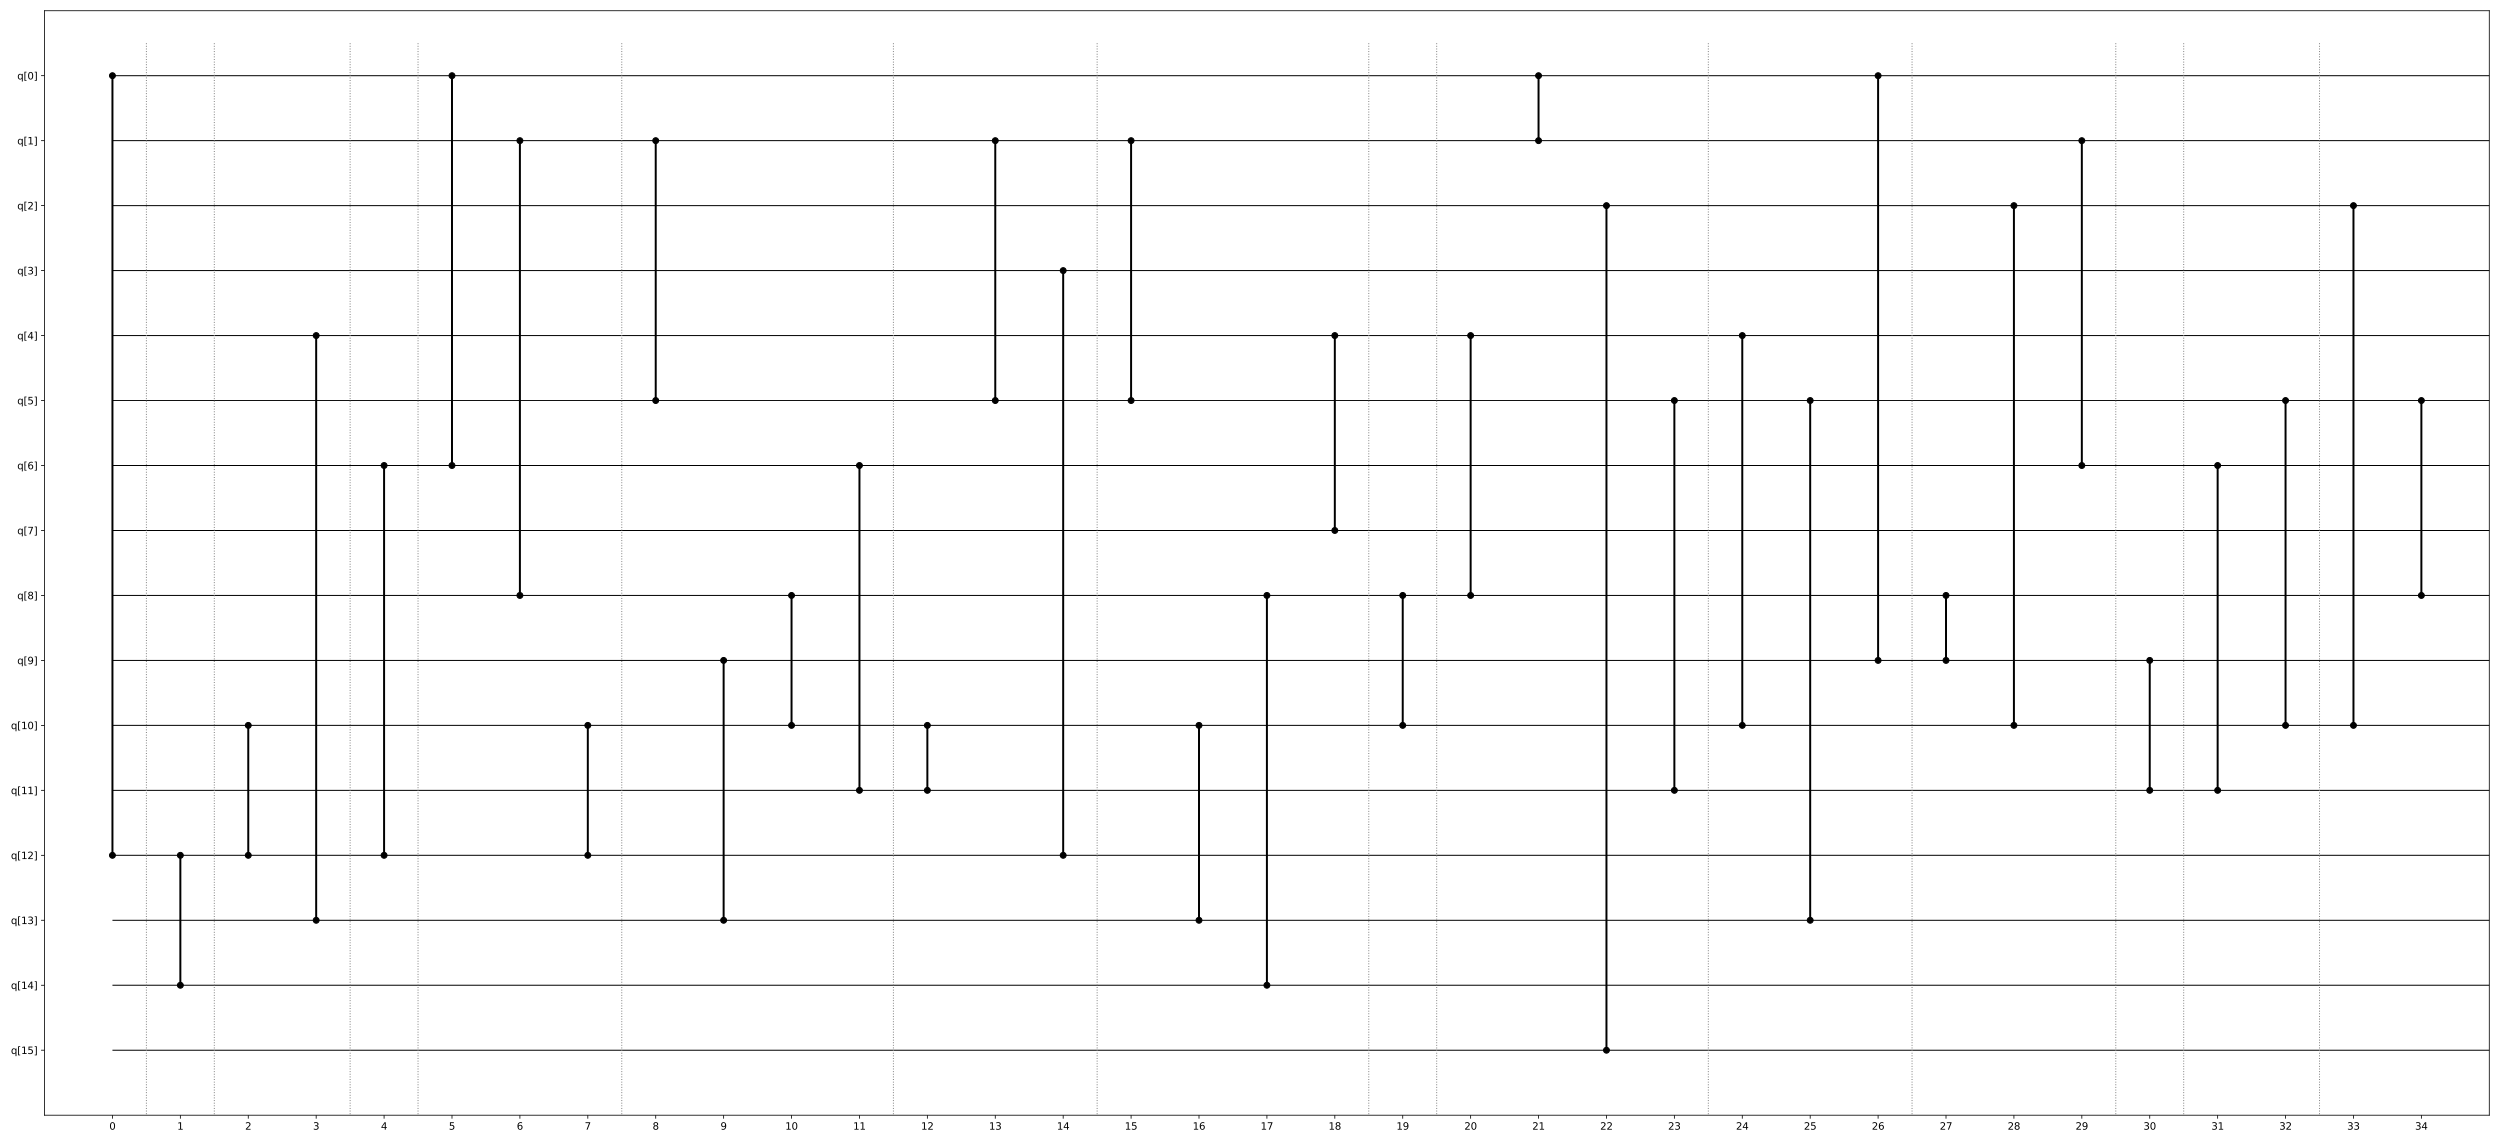 <?xml version="1.0" encoding="utf-8" standalone="no"?>
<!DOCTYPE svg PUBLIC "-//W3C//DTD SVG 1.1//EN"
  "http://www.w3.org/Graphics/SVG/1.1/DTD/svg11.dtd">
<svg xmlns:xlink="http://www.w3.org/1999/xlink" width="2520pt" height="1152pt" viewBox="0 0 2520 1152" xmlns="http://www.w3.org/2000/svg" version="1.1">
 <defs>
  <style type="text/css">*{stroke-linejoin: round; stroke-linecap: butt}</style>
 </defs>
 <g id="figure_1">
  <g id="patch_1">
   <path d="M 0 1152 
L 2520 1152 
L 2520 0 
L 0 0 
z
" style="fill: #ffffff"/>
  </g>
  <g id="axes_1">
   <g id="patch_2">
    <path d="M 44.89 1124.12 
L 2509.2 1124.12 
L 2509.2 10.8 
L 44.89 10.8 
z
" style="fill: #ffffff"/>
   </g>
   <g id="matplotlib.axis_1">
    <g id="xtick_1">
     <g id="line2d_1">
      <defs>
       <path id="me959c2a12c" d="M 0 0 
L 0 3.5 
" style="stroke: #000000; stroke-width: 0.8"/>
      </defs>
      <g>
       <use xlink:href="#me959c2a12c" x="113.343" y="1124.12" style="stroke: #000000; stroke-width: 0.8"/>
      </g>
     </g>
     <g id="text_1">
      <!-- 0 -->
      <g transform="translate(110.162 1138.718) scale(0.1 -0.1)">
       <defs>
        <path id="DejaVuSans-30" d="M 2034 4250 
Q 1547 4250 1301 3770 
Q 1056 3291 1056 2328 
Q 1056 1369 1301 889 
Q 1547 409 2034 409 
Q 2525 409 2770 889 
Q 3016 1369 3016 2328 
Q 3016 3291 2770 3770 
Q 2525 4250 2034 4250 
z
M 2034 4750 
Q 2819 4750 3233 4129 
Q 3647 3509 3647 2328 
Q 3647 1150 3233 529 
Q 2819 -91 2034 -91 
Q 1250 -91 836 529 
Q 422 1150 422 2328 
Q 422 3509 836 4129 
Q 1250 4750 2034 4750 
z
" transform="scale(0.016)"/>
       </defs>
       <use xlink:href="#DejaVuSans-30"/>
      </g>
     </g>
    </g>
    <g id="xtick_2">
     <g id="line2d_2">
      <g>
       <use xlink:href="#me959c2a12c" x="181.796" y="1124.12" style="stroke: #000000; stroke-width: 0.8"/>
      </g>
     </g>
     <g id="text_2">
      <!-- 1 -->
      <g transform="translate(178.615 1138.718) scale(0.1 -0.1)">
       <defs>
        <path id="DejaVuSans-31" d="M 794 531 
L 1825 531 
L 1825 4091 
L 703 3866 
L 703 4441 
L 1819 4666 
L 2450 4666 
L 2450 531 
L 3481 531 
L 3481 0 
L 794 0 
L 794 531 
z
" transform="scale(0.016)"/>
       </defs>
       <use xlink:href="#DejaVuSans-31"/>
      </g>
     </g>
    </g>
    <g id="xtick_3">
     <g id="line2d_3">
      <g>
       <use xlink:href="#me959c2a12c" x="250.249" y="1124.12" style="stroke: #000000; stroke-width: 0.8"/>
      </g>
     </g>
     <g id="text_3">
      <!-- 2 -->
      <g transform="translate(247.068 1138.718) scale(0.1 -0.1)">
       <defs>
        <path id="DejaVuSans-32" d="M 1228 531 
L 3431 531 
L 3431 0 
L 469 0 
L 469 531 
Q 828 903 1448 1529 
Q 2069 2156 2228 2338 
Q 2531 2678 2651 2914 
Q 2772 3150 2772 3378 
Q 2772 3750 2511 3984 
Q 2250 4219 1831 4219 
Q 1534 4219 1204 4116 
Q 875 4013 500 3803 
L 500 4441 
Q 881 4594 1212 4672 
Q 1544 4750 1819 4750 
Q 2544 4750 2975 4387 
Q 3406 4025 3406 3419 
Q 3406 3131 3298 2873 
Q 3191 2616 2906 2266 
Q 2828 2175 2409 1742 
Q 1991 1309 1228 531 
z
" transform="scale(0.016)"/>
       </defs>
       <use xlink:href="#DejaVuSans-32"/>
      </g>
     </g>
    </g>
    <g id="xtick_4">
     <g id="line2d_4">
      <g>
       <use xlink:href="#me959c2a12c" x="318.702" y="1124.12" style="stroke: #000000; stroke-width: 0.8"/>
      </g>
     </g>
     <g id="text_4">
      <!-- 3 -->
      <g transform="translate(315.521 1138.718) scale(0.1 -0.1)">
       <defs>
        <path id="DejaVuSans-33" d="M 2597 2516 
Q 3050 2419 3304 2112 
Q 3559 1806 3559 1356 
Q 3559 666 3084 287 
Q 2609 -91 1734 -91 
Q 1441 -91 1130 -33 
Q 819 25 488 141 
L 488 750 
Q 750 597 1062 519 
Q 1375 441 1716 441 
Q 2309 441 2620 675 
Q 2931 909 2931 1356 
Q 2931 1769 2642 2001 
Q 2353 2234 1838 2234 
L 1294 2234 
L 1294 2753 
L 1863 2753 
Q 2328 2753 2575 2939 
Q 2822 3125 2822 3475 
Q 2822 3834 2567 4026 
Q 2313 4219 1838 4219 
Q 1578 4219 1281 4162 
Q 984 4106 628 3988 
L 628 4550 
Q 988 4650 1302 4700 
Q 1616 4750 1894 4750 
Q 2613 4750 3031 4423 
Q 3450 4097 3450 3541 
Q 3450 3153 3228 2886 
Q 3006 2619 2597 2516 
z
" transform="scale(0.016)"/>
       </defs>
       <use xlink:href="#DejaVuSans-33"/>
      </g>
     </g>
    </g>
    <g id="xtick_5">
     <g id="line2d_5">
      <g>
       <use xlink:href="#me959c2a12c" x="387.155" y="1124.12" style="stroke: #000000; stroke-width: 0.8"/>
      </g>
     </g>
     <g id="text_5">
      <!-- 4 -->
      <g transform="translate(383.974 1138.718) scale(0.1 -0.1)">
       <defs>
        <path id="DejaVuSans-34" d="M 2419 4116 
L 825 1625 
L 2419 1625 
L 2419 4116 
z
M 2253 4666 
L 3047 4666 
L 3047 1625 
L 3713 1625 
L 3713 1100 
L 3047 1100 
L 3047 0 
L 2419 0 
L 2419 1100 
L 313 1100 
L 313 1709 
L 2253 4666 
z
" transform="scale(0.016)"/>
       </defs>
       <use xlink:href="#DejaVuSans-34"/>
      </g>
     </g>
    </g>
    <g id="xtick_6">
     <g id="line2d_6">
      <g>
       <use xlink:href="#me959c2a12c" x="455.608" y="1124.12" style="stroke: #000000; stroke-width: 0.8"/>
      </g>
     </g>
     <g id="text_6">
      <!-- 5 -->
      <g transform="translate(452.427 1138.718) scale(0.1 -0.1)">
       <defs>
        <path id="DejaVuSans-35" d="M 691 4666 
L 3169 4666 
L 3169 4134 
L 1269 4134 
L 1269 2991 
Q 1406 3038 1543 3061 
Q 1681 3084 1819 3084 
Q 2600 3084 3056 2656 
Q 3513 2228 3513 1497 
Q 3513 744 3044 326 
Q 2575 -91 1722 -91 
Q 1428 -91 1123 -41 
Q 819 9 494 109 
L 494 744 
Q 775 591 1075 516 
Q 1375 441 1709 441 
Q 2250 441 2565 725 
Q 2881 1009 2881 1497 
Q 2881 1984 2565 2268 
Q 2250 2553 1709 2553 
Q 1456 2553 1204 2497 
Q 953 2441 691 2322 
L 691 4666 
z
" transform="scale(0.016)"/>
       </defs>
       <use xlink:href="#DejaVuSans-35"/>
      </g>
     </g>
    </g>
    <g id="xtick_7">
     <g id="line2d_7">
      <g>
       <use xlink:href="#me959c2a12c" x="524.061" y="1124.12" style="stroke: #000000; stroke-width: 0.8"/>
      </g>
     </g>
     <g id="text_7">
      <!-- 6 -->
      <g transform="translate(520.88 1138.718) scale(0.1 -0.1)">
       <defs>
        <path id="DejaVuSans-36" d="M 2113 2584 
Q 1688 2584 1439 2293 
Q 1191 2003 1191 1497 
Q 1191 994 1439 701 
Q 1688 409 2113 409 
Q 2538 409 2786 701 
Q 3034 994 3034 1497 
Q 3034 2003 2786 2293 
Q 2538 2584 2113 2584 
z
M 3366 4563 
L 3366 3988 
Q 3128 4100 2886 4159 
Q 2644 4219 2406 4219 
Q 1781 4219 1451 3797 
Q 1122 3375 1075 2522 
Q 1259 2794 1537 2939 
Q 1816 3084 2150 3084 
Q 2853 3084 3261 2657 
Q 3669 2231 3669 1497 
Q 3669 778 3244 343 
Q 2819 -91 2113 -91 
Q 1303 -91 875 529 
Q 447 1150 447 2328 
Q 447 3434 972 4092 
Q 1497 4750 2381 4750 
Q 2619 4750 2861 4703 
Q 3103 4656 3366 4563 
z
" transform="scale(0.016)"/>
       </defs>
       <use xlink:href="#DejaVuSans-36"/>
      </g>
     </g>
    </g>
    <g id="xtick_8">
     <g id="line2d_8">
      <g>
       <use xlink:href="#me959c2a12c" x="592.514" y="1124.12" style="stroke: #000000; stroke-width: 0.8"/>
      </g>
     </g>
     <g id="text_8">
      <!-- 7 -->
      <g transform="translate(589.333 1138.718) scale(0.1 -0.1)">
       <defs>
        <path id="DejaVuSans-37" d="M 525 4666 
L 3525 4666 
L 3525 4397 
L 1831 0 
L 1172 0 
L 2766 4134 
L 525 4134 
L 525 4666 
z
" transform="scale(0.016)"/>
       </defs>
       <use xlink:href="#DejaVuSans-37"/>
      </g>
     </g>
    </g>
    <g id="xtick_9">
     <g id="line2d_9">
      <g>
       <use xlink:href="#me959c2a12c" x="660.967" y="1124.12" style="stroke: #000000; stroke-width: 0.8"/>
      </g>
     </g>
     <g id="text_9">
      <!-- 8 -->
      <g transform="translate(657.786 1138.718) scale(0.1 -0.1)">
       <defs>
        <path id="DejaVuSans-38" d="M 2034 2216 
Q 1584 2216 1326 1975 
Q 1069 1734 1069 1313 
Q 1069 891 1326 650 
Q 1584 409 2034 409 
Q 2484 409 2743 651 
Q 3003 894 3003 1313 
Q 3003 1734 2745 1975 
Q 2488 2216 2034 2216 
z
M 1403 2484 
Q 997 2584 770 2862 
Q 544 3141 544 3541 
Q 544 4100 942 4425 
Q 1341 4750 2034 4750 
Q 2731 4750 3128 4425 
Q 3525 4100 3525 3541 
Q 3525 3141 3298 2862 
Q 3072 2584 2669 2484 
Q 3125 2378 3379 2068 
Q 3634 1759 3634 1313 
Q 3634 634 3220 271 
Q 2806 -91 2034 -91 
Q 1263 -91 848 271 
Q 434 634 434 1313 
Q 434 1759 690 2068 
Q 947 2378 1403 2484 
z
M 1172 3481 
Q 1172 3119 1398 2916 
Q 1625 2713 2034 2713 
Q 2441 2713 2670 2916 
Q 2900 3119 2900 3481 
Q 2900 3844 2670 4047 
Q 2441 4250 2034 4250 
Q 1625 4250 1398 4047 
Q 1172 3844 1172 3481 
z
" transform="scale(0.016)"/>
       </defs>
       <use xlink:href="#DejaVuSans-38"/>
      </g>
     </g>
    </g>
    <g id="xtick_10">
     <g id="line2d_10">
      <g>
       <use xlink:href="#me959c2a12c" x="729.421" y="1124.12" style="stroke: #000000; stroke-width: 0.8"/>
      </g>
     </g>
     <g id="text_10">
      <!-- 9 -->
      <g transform="translate(726.239 1138.718) scale(0.1 -0.1)">
       <defs>
        <path id="DejaVuSans-39" d="M 703 97 
L 703 672 
Q 941 559 1184 500 
Q 1428 441 1663 441 
Q 2288 441 2617 861 
Q 2947 1281 2994 2138 
Q 2813 1869 2534 1725 
Q 2256 1581 1919 1581 
Q 1219 1581 811 2004 
Q 403 2428 403 3163 
Q 403 3881 828 4315 
Q 1253 4750 1959 4750 
Q 2769 4750 3195 4129 
Q 3622 3509 3622 2328 
Q 3622 1225 3098 567 
Q 2575 -91 1691 -91 
Q 1453 -91 1209 -44 
Q 966 3 703 97 
z
M 1959 2075 
Q 2384 2075 2632 2365 
Q 2881 2656 2881 3163 
Q 2881 3666 2632 3958 
Q 2384 4250 1959 4250 
Q 1534 4250 1286 3958 
Q 1038 3666 1038 3163 
Q 1038 2656 1286 2365 
Q 1534 2075 1959 2075 
z
" transform="scale(0.016)"/>
       </defs>
       <use xlink:href="#DejaVuSans-39"/>
      </g>
     </g>
    </g>
    <g id="xtick_11">
     <g id="line2d_11">
      <g>
       <use xlink:href="#me959c2a12c" x="797.874" y="1124.12" style="stroke: #000000; stroke-width: 0.8"/>
      </g>
     </g>
     <g id="text_11">
      <!-- 10 -->
      <g transform="translate(791.511 1138.718) scale(0.1 -0.1)">
       <use xlink:href="#DejaVuSans-31"/>
       <use xlink:href="#DejaVuSans-30" transform="translate(63.623 0)"/>
      </g>
     </g>
    </g>
    <g id="xtick_12">
     <g id="line2d_12">
      <g>
       <use xlink:href="#me959c2a12c" x="866.327" y="1124.12" style="stroke: #000000; stroke-width: 0.8"/>
      </g>
     </g>
     <g id="text_12">
      <!-- 11 -->
      <g transform="translate(859.964 1138.718) scale(0.1 -0.1)">
       <use xlink:href="#DejaVuSans-31"/>
       <use xlink:href="#DejaVuSans-31" transform="translate(63.623 0)"/>
      </g>
     </g>
    </g>
    <g id="xtick_13">
     <g id="line2d_13">
      <g>
       <use xlink:href="#me959c2a12c" x="934.78" y="1124.12" style="stroke: #000000; stroke-width: 0.8"/>
      </g>
     </g>
     <g id="text_13">
      <!-- 12 -->
      <g transform="translate(928.417 1138.718) scale(0.1 -0.1)">
       <use xlink:href="#DejaVuSans-31"/>
       <use xlink:href="#DejaVuSans-32" transform="translate(63.623 0)"/>
      </g>
     </g>
    </g>
    <g id="xtick_14">
     <g id="line2d_14">
      <g>
       <use xlink:href="#me959c2a12c" x="1003.233" y="1124.12" style="stroke: #000000; stroke-width: 0.8"/>
      </g>
     </g>
     <g id="text_14">
      <!-- 13 -->
      <g transform="translate(996.87 1138.718) scale(0.1 -0.1)">
       <use xlink:href="#DejaVuSans-31"/>
       <use xlink:href="#DejaVuSans-33" transform="translate(63.623 0)"/>
      </g>
     </g>
    </g>
    <g id="xtick_15">
     <g id="line2d_15">
      <g>
       <use xlink:href="#me959c2a12c" x="1071.686" y="1124.12" style="stroke: #000000; stroke-width: 0.8"/>
      </g>
     </g>
     <g id="text_15">
      <!-- 14 -->
      <g transform="translate(1065.323 1138.718) scale(0.1 -0.1)">
       <use xlink:href="#DejaVuSans-31"/>
       <use xlink:href="#DejaVuSans-34" transform="translate(63.623 0)"/>
      </g>
     </g>
    </g>
    <g id="xtick_16">
     <g id="line2d_16">
      <g>
       <use xlink:href="#me959c2a12c" x="1140.139" y="1124.12" style="stroke: #000000; stroke-width: 0.8"/>
      </g>
     </g>
     <g id="text_16">
      <!-- 15 -->
      <g transform="translate(1133.776 1138.718) scale(0.1 -0.1)">
       <use xlink:href="#DejaVuSans-31"/>
       <use xlink:href="#DejaVuSans-35" transform="translate(63.623 0)"/>
      </g>
     </g>
    </g>
    <g id="xtick_17">
     <g id="line2d_17">
      <g>
       <use xlink:href="#me959c2a12c" x="1208.592" y="1124.12" style="stroke: #000000; stroke-width: 0.8"/>
      </g>
     </g>
     <g id="text_17">
      <!-- 16 -->
      <g transform="translate(1202.229 1138.718) scale(0.1 -0.1)">
       <use xlink:href="#DejaVuSans-31"/>
       <use xlink:href="#DejaVuSans-36" transform="translate(63.623 0)"/>
      </g>
     </g>
    </g>
    <g id="xtick_18">
     <g id="line2d_18">
      <g>
       <use xlink:href="#me959c2a12c" x="1277.045" y="1124.12" style="stroke: #000000; stroke-width: 0.8"/>
      </g>
     </g>
     <g id="text_18">
      <!-- 17 -->
      <g transform="translate(1270.682 1138.718) scale(0.1 -0.1)">
       <use xlink:href="#DejaVuSans-31"/>
       <use xlink:href="#DejaVuSans-37" transform="translate(63.623 0)"/>
      </g>
     </g>
    </g>
    <g id="xtick_19">
     <g id="line2d_19">
      <g>
       <use xlink:href="#me959c2a12c" x="1345.498" y="1124.12" style="stroke: #000000; stroke-width: 0.8"/>
      </g>
     </g>
     <g id="text_19">
      <!-- 18 -->
      <g transform="translate(1339.136 1138.718) scale(0.1 -0.1)">
       <use xlink:href="#DejaVuSans-31"/>
       <use xlink:href="#DejaVuSans-38" transform="translate(63.623 0)"/>
      </g>
     </g>
    </g>
    <g id="xtick_20">
     <g id="line2d_20">
      <g>
       <use xlink:href="#me959c2a12c" x="1413.951" y="1124.12" style="stroke: #000000; stroke-width: 0.8"/>
      </g>
     </g>
     <g id="text_20">
      <!-- 19 -->
      <g transform="translate(1407.589 1138.718) scale(0.1 -0.1)">
       <use xlink:href="#DejaVuSans-31"/>
       <use xlink:href="#DejaVuSans-39" transform="translate(63.623 0)"/>
      </g>
     </g>
    </g>
    <g id="xtick_21">
     <g id="line2d_21">
      <g>
       <use xlink:href="#me959c2a12c" x="1482.404" y="1124.12" style="stroke: #000000; stroke-width: 0.8"/>
      </g>
     </g>
     <g id="text_21">
      <!-- 20 -->
      <g transform="translate(1476.042 1138.718) scale(0.1 -0.1)">
       <use xlink:href="#DejaVuSans-32"/>
       <use xlink:href="#DejaVuSans-30" transform="translate(63.623 0)"/>
      </g>
     </g>
    </g>
    <g id="xtick_22">
     <g id="line2d_22">
      <g>
       <use xlink:href="#me959c2a12c" x="1550.857" y="1124.12" style="stroke: #000000; stroke-width: 0.8"/>
      </g>
     </g>
     <g id="text_22">
      <!-- 21 -->
      <g transform="translate(1544.495 1138.718) scale(0.1 -0.1)">
       <use xlink:href="#DejaVuSans-32"/>
       <use xlink:href="#DejaVuSans-31" transform="translate(63.623 0)"/>
      </g>
     </g>
    </g>
    <g id="xtick_23">
     <g id="line2d_23">
      <g>
       <use xlink:href="#me959c2a12c" x="1619.31" y="1124.12" style="stroke: #000000; stroke-width: 0.8"/>
      </g>
     </g>
     <g id="text_23">
      <!-- 22 -->
      <g transform="translate(1612.948 1138.718) scale(0.1 -0.1)">
       <use xlink:href="#DejaVuSans-32"/>
       <use xlink:href="#DejaVuSans-32" transform="translate(63.623 0)"/>
      </g>
     </g>
    </g>
    <g id="xtick_24">
     <g id="line2d_24">
      <g>
       <use xlink:href="#me959c2a12c" x="1687.763" y="1124.12" style="stroke: #000000; stroke-width: 0.8"/>
      </g>
     </g>
     <g id="text_24">
      <!-- 23 -->
      <g transform="translate(1681.401 1138.718) scale(0.1 -0.1)">
       <use xlink:href="#DejaVuSans-32"/>
       <use xlink:href="#DejaVuSans-33" transform="translate(63.623 0)"/>
      </g>
     </g>
    </g>
    <g id="xtick_25">
     <g id="line2d_25">
      <g>
       <use xlink:href="#me959c2a12c" x="1756.216" y="1124.12" style="stroke: #000000; stroke-width: 0.8"/>
      </g>
     </g>
     <g id="text_25">
      <!-- 24 -->
      <g transform="translate(1749.854 1138.718) scale(0.1 -0.1)">
       <use xlink:href="#DejaVuSans-32"/>
       <use xlink:href="#DejaVuSans-34" transform="translate(63.623 0)"/>
      </g>
     </g>
    </g>
    <g id="xtick_26">
     <g id="line2d_26">
      <g>
       <use xlink:href="#me959c2a12c" x="1824.669" y="1124.12" style="stroke: #000000; stroke-width: 0.8"/>
      </g>
     </g>
     <g id="text_26">
      <!-- 25 -->
      <g transform="translate(1818.307 1138.718) scale(0.1 -0.1)">
       <use xlink:href="#DejaVuSans-32"/>
       <use xlink:href="#DejaVuSans-35" transform="translate(63.623 0)"/>
      </g>
     </g>
    </g>
    <g id="xtick_27">
     <g id="line2d_27">
      <g>
       <use xlink:href="#me959c2a12c" x="1893.122" y="1124.12" style="stroke: #000000; stroke-width: 0.8"/>
      </g>
     </g>
     <g id="text_27">
      <!-- 26 -->
      <g transform="translate(1886.76 1138.718) scale(0.1 -0.1)">
       <use xlink:href="#DejaVuSans-32"/>
       <use xlink:href="#DejaVuSans-36" transform="translate(63.623 0)"/>
      </g>
     </g>
    </g>
    <g id="xtick_28">
     <g id="line2d_28">
      <g>
       <use xlink:href="#me959c2a12c" x="1961.576" y="1124.12" style="stroke: #000000; stroke-width: 0.8"/>
      </g>
     </g>
     <g id="text_28">
      <!-- 27 -->
      <g transform="translate(1955.213 1138.718) scale(0.1 -0.1)">
       <use xlink:href="#DejaVuSans-32"/>
       <use xlink:href="#DejaVuSans-37" transform="translate(63.623 0)"/>
      </g>
     </g>
    </g>
    <g id="xtick_29">
     <g id="line2d_29">
      <g>
       <use xlink:href="#me959c2a12c" x="2030.029" y="1124.12" style="stroke: #000000; stroke-width: 0.8"/>
      </g>
     </g>
     <g id="text_29">
      <!-- 28 -->
      <g transform="translate(2023.666 1138.718) scale(0.1 -0.1)">
       <use xlink:href="#DejaVuSans-32"/>
       <use xlink:href="#DejaVuSans-38" transform="translate(63.623 0)"/>
      </g>
     </g>
    </g>
    <g id="xtick_30">
     <g id="line2d_30">
      <g>
       <use xlink:href="#me959c2a12c" x="2098.482" y="1124.12" style="stroke: #000000; stroke-width: 0.8"/>
      </g>
     </g>
     <g id="text_30">
      <!-- 29 -->
      <g transform="translate(2092.119 1138.718) scale(0.1 -0.1)">
       <use xlink:href="#DejaVuSans-32"/>
       <use xlink:href="#DejaVuSans-39" transform="translate(63.623 0)"/>
      </g>
     </g>
    </g>
    <g id="xtick_31">
     <g id="line2d_31">
      <g>
       <use xlink:href="#me959c2a12c" x="2166.935" y="1124.12" style="stroke: #000000; stroke-width: 0.8"/>
      </g>
     </g>
     <g id="text_31">
      <!-- 30 -->
      <g transform="translate(2160.572 1138.718) scale(0.1 -0.1)">
       <use xlink:href="#DejaVuSans-33"/>
       <use xlink:href="#DejaVuSans-30" transform="translate(63.623 0)"/>
      </g>
     </g>
    </g>
    <g id="xtick_32">
     <g id="line2d_32">
      <g>
       <use xlink:href="#me959c2a12c" x="2235.388" y="1124.12" style="stroke: #000000; stroke-width: 0.8"/>
      </g>
     </g>
     <g id="text_32">
      <!-- 31 -->
      <g transform="translate(2229.025 1138.718) scale(0.1 -0.1)">
       <use xlink:href="#DejaVuSans-33"/>
       <use xlink:href="#DejaVuSans-31" transform="translate(63.623 0)"/>
      </g>
     </g>
    </g>
    <g id="xtick_33">
     <g id="line2d_33">
      <g>
       <use xlink:href="#me959c2a12c" x="2303.841" y="1124.12" style="stroke: #000000; stroke-width: 0.8"/>
      </g>
     </g>
     <g id="text_33">
      <!-- 32 -->
      <g transform="translate(2297.478 1138.718) scale(0.1 -0.1)">
       <use xlink:href="#DejaVuSans-33"/>
       <use xlink:href="#DejaVuSans-32" transform="translate(63.623 0)"/>
      </g>
     </g>
    </g>
    <g id="xtick_34">
     <g id="line2d_34">
      <g>
       <use xlink:href="#me959c2a12c" x="2372.294" y="1124.12" style="stroke: #000000; stroke-width: 0.8"/>
      </g>
     </g>
     <g id="text_34">
      <!-- 33 -->
      <g transform="translate(2365.931 1138.718) scale(0.1 -0.1)">
       <use xlink:href="#DejaVuSans-33"/>
       <use xlink:href="#DejaVuSans-33" transform="translate(63.623 0)"/>
      </g>
     </g>
    </g>
    <g id="xtick_35">
     <g id="line2d_35">
      <g>
       <use xlink:href="#me959c2a12c" x="2440.747" y="1124.12" style="stroke: #000000; stroke-width: 0.8"/>
      </g>
     </g>
     <g id="text_35">
      <!-- 34 -->
      <g transform="translate(2434.384 1138.718) scale(0.1 -0.1)">
       <use xlink:href="#DejaVuSans-33"/>
       <use xlink:href="#DejaVuSans-34" transform="translate(63.623 0)"/>
      </g>
     </g>
    </g>
   </g>
   <g id="matplotlib.axis_2">
    <g id="ytick_1">
     <g id="line2d_36">
      <defs>
       <path id="mb72f73d8ae" d="M 0 0 
L -3.5 0 
" style="stroke: #000000; stroke-width: 0.8"/>
      </defs>
      <g>
       <use xlink:href="#mb72f73d8ae" x="44.89" y="76.289" style="stroke: #000000; stroke-width: 0.8"/>
      </g>
     </g>
     <g id="text_36">
      <!-- q[0] -->
      <g transform="translate(17.376 80.089) scale(0.1 -0.1)">
       <defs>
        <path id="DejaVuSans-71" d="M 947 1747 
Q 947 1113 1208 752 
Q 1469 391 1925 391 
Q 2381 391 2643 752 
Q 2906 1113 2906 1747 
Q 2906 2381 2643 2742 
Q 2381 3103 1925 3103 
Q 1469 3103 1208 2742 
Q 947 2381 947 1747 
z
M 2906 525 
Q 2725 213 2448 61 
Q 2172 -91 1784 -91 
Q 1150 -91 751 415 
Q 353 922 353 1747 
Q 353 2572 751 3078 
Q 1150 3584 1784 3584 
Q 2172 3584 2448 3432 
Q 2725 3281 2906 2969 
L 2906 3500 
L 3481 3500 
L 3481 -1331 
L 2906 -1331 
L 2906 525 
z
" transform="scale(0.016)"/>
        <path id="DejaVuSans-5b" d="M 550 4863 
L 1875 4863 
L 1875 4416 
L 1125 4416 
L 1125 -397 
L 1875 -397 
L 1875 -844 
L 550 -844 
L 550 4863 
z
" transform="scale(0.016)"/>
        <path id="DejaVuSans-5d" d="M 1947 4863 
L 1947 -844 
L 622 -844 
L 622 -397 
L 1369 -397 
L 1369 4416 
L 622 4416 
L 622 4863 
L 1947 4863 
z
" transform="scale(0.016)"/>
       </defs>
       <use xlink:href="#DejaVuSans-71"/>
       <use xlink:href="#DejaVuSans-5b" transform="translate(63.477 0)"/>
       <use xlink:href="#DejaVuSans-30" transform="translate(102.49 0)"/>
       <use xlink:href="#DejaVuSans-5d" transform="translate(166.113 0)"/>
      </g>
     </g>
    </g>
    <g id="ytick_2">
     <g id="line2d_37">
      <g>
       <use xlink:href="#mb72f73d8ae" x="44.89" y="141.779" style="stroke: #000000; stroke-width: 0.8"/>
      </g>
     </g>
     <g id="text_37">
      <!-- q[1] -->
      <g transform="translate(17.376 145.578) scale(0.1 -0.1)">
       <use xlink:href="#DejaVuSans-71"/>
       <use xlink:href="#DejaVuSans-5b" transform="translate(63.477 0)"/>
       <use xlink:href="#DejaVuSans-31" transform="translate(102.49 0)"/>
       <use xlink:href="#DejaVuSans-5d" transform="translate(166.113 0)"/>
      </g>
     </g>
    </g>
    <g id="ytick_3">
     <g id="line2d_38">
      <g>
       <use xlink:href="#mb72f73d8ae" x="44.89" y="207.268" style="stroke: #000000; stroke-width: 0.8"/>
      </g>
     </g>
     <g id="text_38">
      <!-- q[2] -->
      <g transform="translate(17.376 211.067) scale(0.1 -0.1)">
       <use xlink:href="#DejaVuSans-71"/>
       <use xlink:href="#DejaVuSans-5b" transform="translate(63.477 0)"/>
       <use xlink:href="#DejaVuSans-32" transform="translate(102.49 0)"/>
       <use xlink:href="#DejaVuSans-5d" transform="translate(166.113 0)"/>
      </g>
     </g>
    </g>
    <g id="ytick_4">
     <g id="line2d_39">
      <g>
       <use xlink:href="#mb72f73d8ae" x="44.89" y="272.758" style="stroke: #000000; stroke-width: 0.8"/>
      </g>
     </g>
     <g id="text_39">
      <!-- q[3] -->
      <g transform="translate(17.376 276.557) scale(0.1 -0.1)">
       <use xlink:href="#DejaVuSans-71"/>
       <use xlink:href="#DejaVuSans-5b" transform="translate(63.477 0)"/>
       <use xlink:href="#DejaVuSans-33" transform="translate(102.49 0)"/>
       <use xlink:href="#DejaVuSans-5d" transform="translate(166.113 0)"/>
      </g>
     </g>
    </g>
    <g id="ytick_5">
     <g id="line2d_40">
      <g>
       <use xlink:href="#mb72f73d8ae" x="44.89" y="338.247" style="stroke: #000000; stroke-width: 0.8"/>
      </g>
     </g>
     <g id="text_40">
      <!-- q[4] -->
      <g transform="translate(17.376 342.046) scale(0.1 -0.1)">
       <use xlink:href="#DejaVuSans-71"/>
       <use xlink:href="#DejaVuSans-5b" transform="translate(63.477 0)"/>
       <use xlink:href="#DejaVuSans-34" transform="translate(102.49 0)"/>
       <use xlink:href="#DejaVuSans-5d" transform="translate(166.113 0)"/>
      </g>
     </g>
    </g>
    <g id="ytick_6">
     <g id="line2d_41">
      <g>
       <use xlink:href="#mb72f73d8ae" x="44.89" y="403.736" style="stroke: #000000; stroke-width: 0.8"/>
      </g>
     </g>
     <g id="text_41">
      <!-- q[5] -->
      <g transform="translate(17.376 407.536) scale(0.1 -0.1)">
       <use xlink:href="#DejaVuSans-71"/>
       <use xlink:href="#DejaVuSans-5b" transform="translate(63.477 0)"/>
       <use xlink:href="#DejaVuSans-35" transform="translate(102.49 0)"/>
       <use xlink:href="#DejaVuSans-5d" transform="translate(166.113 0)"/>
      </g>
     </g>
    </g>
    <g id="ytick_7">
     <g id="line2d_42">
      <g>
       <use xlink:href="#mb72f73d8ae" x="44.89" y="469.226" style="stroke: #000000; stroke-width: 0.8"/>
      </g>
     </g>
     <g id="text_42">
      <!-- q[6] -->
      <g transform="translate(17.376 473.025) scale(0.1 -0.1)">
       <use xlink:href="#DejaVuSans-71"/>
       <use xlink:href="#DejaVuSans-5b" transform="translate(63.477 0)"/>
       <use xlink:href="#DejaVuSans-36" transform="translate(102.49 0)"/>
       <use xlink:href="#DejaVuSans-5d" transform="translate(166.113 0)"/>
      </g>
     </g>
    </g>
    <g id="ytick_8">
     <g id="line2d_43">
      <g>
       <use xlink:href="#mb72f73d8ae" x="44.89" y="534.715" style="stroke: #000000; stroke-width: 0.8"/>
      </g>
     </g>
     <g id="text_43">
      <!-- q[7] -->
      <g transform="translate(17.376 538.515) scale(0.1 -0.1)">
       <use xlink:href="#DejaVuSans-71"/>
       <use xlink:href="#DejaVuSans-5b" transform="translate(63.477 0)"/>
       <use xlink:href="#DejaVuSans-37" transform="translate(102.49 0)"/>
       <use xlink:href="#DejaVuSans-5d" transform="translate(166.113 0)"/>
      </g>
     </g>
    </g>
    <g id="ytick_9">
     <g id="line2d_44">
      <g>
       <use xlink:href="#mb72f73d8ae" x="44.89" y="600.205" style="stroke: #000000; stroke-width: 0.8"/>
      </g>
     </g>
     <g id="text_44">
      <!-- q[8] -->
      <g transform="translate(17.376 604.004) scale(0.1 -0.1)">
       <use xlink:href="#DejaVuSans-71"/>
       <use xlink:href="#DejaVuSans-5b" transform="translate(63.477 0)"/>
       <use xlink:href="#DejaVuSans-38" transform="translate(102.49 0)"/>
       <use xlink:href="#DejaVuSans-5d" transform="translate(166.113 0)"/>
      </g>
     </g>
    </g>
    <g id="ytick_10">
     <g id="line2d_45">
      <g>
       <use xlink:href="#mb72f73d8ae" x="44.89" y="665.694" style="stroke: #000000; stroke-width: 0.8"/>
      </g>
     </g>
     <g id="text_45">
      <!-- q[9] -->
      <g transform="translate(17.376 669.493) scale(0.1 -0.1)">
       <use xlink:href="#DejaVuSans-71"/>
       <use xlink:href="#DejaVuSans-5b" transform="translate(63.477 0)"/>
       <use xlink:href="#DejaVuSans-39" transform="translate(102.49 0)"/>
       <use xlink:href="#DejaVuSans-5d" transform="translate(166.113 0)"/>
      </g>
     </g>
    </g>
    <g id="ytick_11">
     <g id="line2d_46">
      <g>
       <use xlink:href="#mb72f73d8ae" x="44.89" y="731.184" style="stroke: #000000; stroke-width: 0.8"/>
      </g>
     </g>
     <g id="text_46">
      <!-- q[10] -->
      <g transform="translate(11.013 734.983) scale(0.1 -0.1)">
       <use xlink:href="#DejaVuSans-71"/>
       <use xlink:href="#DejaVuSans-5b" transform="translate(63.477 0)"/>
       <use xlink:href="#DejaVuSans-31" transform="translate(102.49 0)"/>
       <use xlink:href="#DejaVuSans-30" transform="translate(166.113 0)"/>
       <use xlink:href="#DejaVuSans-5d" transform="translate(229.736 0)"/>
      </g>
     </g>
    </g>
    <g id="ytick_12">
     <g id="line2d_47">
      <g>
       <use xlink:href="#mb72f73d8ae" x="44.89" y="796.673" style="stroke: #000000; stroke-width: 0.8"/>
      </g>
     </g>
     <g id="text_47">
      <!-- q[11] -->
      <g transform="translate(11.013 800.472) scale(0.1 -0.1)">
       <use xlink:href="#DejaVuSans-71"/>
       <use xlink:href="#DejaVuSans-5b" transform="translate(63.477 0)"/>
       <use xlink:href="#DejaVuSans-31" transform="translate(102.49 0)"/>
       <use xlink:href="#DejaVuSans-31" transform="translate(166.113 0)"/>
       <use xlink:href="#DejaVuSans-5d" transform="translate(229.736 0)"/>
      </g>
     </g>
    </g>
    <g id="ytick_13">
     <g id="line2d_48">
      <g>
       <use xlink:href="#mb72f73d8ae" x="44.89" y="862.162" style="stroke: #000000; stroke-width: 0.8"/>
      </g>
     </g>
     <g id="text_48">
      <!-- q[12] -->
      <g transform="translate(11.013 865.962) scale(0.1 -0.1)">
       <use xlink:href="#DejaVuSans-71"/>
       <use xlink:href="#DejaVuSans-5b" transform="translate(63.477 0)"/>
       <use xlink:href="#DejaVuSans-31" transform="translate(102.49 0)"/>
       <use xlink:href="#DejaVuSans-32" transform="translate(166.113 0)"/>
       <use xlink:href="#DejaVuSans-5d" transform="translate(229.736 0)"/>
      </g>
     </g>
    </g>
    <g id="ytick_14">
     <g id="line2d_49">
      <g>
       <use xlink:href="#mb72f73d8ae" x="44.89" y="927.652" style="stroke: #000000; stroke-width: 0.8"/>
      </g>
     </g>
     <g id="text_49">
      <!-- q[13] -->
      <g transform="translate(11.013 931.451) scale(0.1 -0.1)">
       <use xlink:href="#DejaVuSans-71"/>
       <use xlink:href="#DejaVuSans-5b" transform="translate(63.477 0)"/>
       <use xlink:href="#DejaVuSans-31" transform="translate(102.49 0)"/>
       <use xlink:href="#DejaVuSans-33" transform="translate(166.113 0)"/>
       <use xlink:href="#DejaVuSans-5d" transform="translate(229.736 0)"/>
      </g>
     </g>
    </g>
    <g id="ytick_15">
     <g id="line2d_50">
      <g>
       <use xlink:href="#mb72f73d8ae" x="44.89" y="993.141" style="stroke: #000000; stroke-width: 0.8"/>
      </g>
     </g>
     <g id="text_50">
      <!-- q[14] -->
      <g transform="translate(11.013 996.94) scale(0.1 -0.1)">
       <use xlink:href="#DejaVuSans-71"/>
       <use xlink:href="#DejaVuSans-5b" transform="translate(63.477 0)"/>
       <use xlink:href="#DejaVuSans-31" transform="translate(102.49 0)"/>
       <use xlink:href="#DejaVuSans-34" transform="translate(166.113 0)"/>
       <use xlink:href="#DejaVuSans-5d" transform="translate(229.736 0)"/>
      </g>
     </g>
    </g>
    <g id="ytick_16">
     <g id="line2d_51">
      <g>
       <use xlink:href="#mb72f73d8ae" x="44.89" y="1058.631" style="stroke: #000000; stroke-width: 0.8"/>
      </g>
     </g>
     <g id="text_51">
      <!-- q[15] -->
      <g transform="translate(11.013 1062.43) scale(0.1 -0.1)">
       <use xlink:href="#DejaVuSans-71"/>
       <use xlink:href="#DejaVuSans-5b" transform="translate(63.477 0)"/>
       <use xlink:href="#DejaVuSans-31" transform="translate(102.49 0)"/>
       <use xlink:href="#DejaVuSans-35" transform="translate(166.113 0)"/>
       <use xlink:href="#DejaVuSans-5d" transform="translate(229.736 0)"/>
      </g>
     </g>
    </g>
   </g>
   <g id="LineCollection_1">
    <path d="M 113.343 76.289 
L 2509.2 76.289 
" clip-path="url(#p2c038d8533)" style="fill: none; stroke: #000000"/>
   </g>
   <g id="LineCollection_2">
    <path d="M 113.343 141.779 
L 2509.2 141.779 
" clip-path="url(#p2c038d8533)" style="fill: none; stroke: #000000"/>
   </g>
   <g id="LineCollection_3">
    <path d="M 113.343 207.268 
L 2509.2 207.268 
" clip-path="url(#p2c038d8533)" style="fill: none; stroke: #000000"/>
   </g>
   <g id="LineCollection_4">
    <path d="M 113.343 272.758 
L 2509.2 272.758 
" clip-path="url(#p2c038d8533)" style="fill: none; stroke: #000000"/>
   </g>
   <g id="LineCollection_5">
    <path d="M 113.343 338.247 
L 2509.2 338.247 
" clip-path="url(#p2c038d8533)" style="fill: none; stroke: #000000"/>
   </g>
   <g id="LineCollection_6">
    <path d="M 113.343 403.736 
L 2509.2 403.736 
" clip-path="url(#p2c038d8533)" style="fill: none; stroke: #000000"/>
   </g>
   <g id="LineCollection_7">
    <path d="M 113.343 469.226 
L 2509.2 469.226 
" clip-path="url(#p2c038d8533)" style="fill: none; stroke: #000000"/>
   </g>
   <g id="LineCollection_8">
    <path d="M 113.343 534.715 
L 2509.2 534.715 
" clip-path="url(#p2c038d8533)" style="fill: none; stroke: #000000"/>
   </g>
   <g id="LineCollection_9">
    <path d="M 113.343 600.205 
L 2509.2 600.205 
" clip-path="url(#p2c038d8533)" style="fill: none; stroke: #000000"/>
   </g>
   <g id="LineCollection_10">
    <path d="M 113.343 665.694 
L 2509.2 665.694 
" clip-path="url(#p2c038d8533)" style="fill: none; stroke: #000000"/>
   </g>
   <g id="LineCollection_11">
    <path d="M 113.343 731.184 
L 2509.2 731.184 
" clip-path="url(#p2c038d8533)" style="fill: none; stroke: #000000"/>
   </g>
   <g id="LineCollection_12">
    <path d="M 113.343 796.673 
L 2509.2 796.673 
" clip-path="url(#p2c038d8533)" style="fill: none; stroke: #000000"/>
   </g>
   <g id="LineCollection_13">
    <path d="M 113.343 862.162 
L 2509.2 862.162 
" clip-path="url(#p2c038d8533)" style="fill: none; stroke: #000000"/>
   </g>
   <g id="LineCollection_14">
    <path d="M 113.343 927.652 
L 2509.2 927.652 
" clip-path="url(#p2c038d8533)" style="fill: none; stroke: #000000"/>
   </g>
   <g id="LineCollection_15">
    <path d="M 113.343 993.141 
L 2509.2 993.141 
" clip-path="url(#p2c038d8533)" style="fill: none; stroke: #000000"/>
   </g>
   <g id="LineCollection_16">
    <path d="M 113.343 1058.631 
L 2509.2 1058.631 
" clip-path="url(#p2c038d8533)" style="fill: none; stroke: #000000"/>
   </g>
   <g id="LineCollection_17">
    <path d="M 147.57 43.545 
L 147.57 1153 
" clip-path="url(#p2c038d8533)" style="fill: none; stroke-dasharray: 1,1.65; stroke-dashoffset: 0; stroke: #808080"/>
   </g>
   <g id="LineCollection_18">
    <path d="M 216.023 43.545 
L 216.023 1153 
" clip-path="url(#p2c038d8533)" style="fill: none; stroke-dasharray: 1,1.65; stroke-dashoffset: 0; stroke: #808080"/>
   </g>
   <g id="LineCollection_19">
    <path d="M 352.929 43.545 
L 352.929 1153 
" clip-path="url(#p2c038d8533)" style="fill: none; stroke-dasharray: 1,1.65; stroke-dashoffset: 0; stroke: #808080"/>
   </g>
   <g id="LineCollection_20">
    <path d="M 421.382 43.545 
L 421.382 1153 
" clip-path="url(#p2c038d8533)" style="fill: none; stroke-dasharray: 1,1.65; stroke-dashoffset: 0; stroke: #808080"/>
   </g>
   <g id="LineCollection_21">
    <path d="M 626.741 43.545 
L 626.741 1153 
" clip-path="url(#p2c038d8533)" style="fill: none; stroke-dasharray: 1,1.65; stroke-dashoffset: 0; stroke: #808080"/>
   </g>
   <g id="LineCollection_22">
    <path d="M 900.553 43.545 
L 900.553 1153 
" clip-path="url(#p2c038d8533)" style="fill: none; stroke-dasharray: 1,1.65; stroke-dashoffset: 0; stroke: #808080"/>
   </g>
   <g id="LineCollection_23">
    <path d="M 1105.912 43.545 
L 1105.912 1153 
" clip-path="url(#p2c038d8533)" style="fill: none; stroke-dasharray: 1,1.65; stroke-dashoffset: 0; stroke: #808080"/>
   </g>
   <g id="LineCollection_24">
    <path d="M 1379.725 43.545 
L 1379.725 1153 
" clip-path="url(#p2c038d8533)" style="fill: none; stroke-dasharray: 1,1.65; stroke-dashoffset: 0; stroke: #808080"/>
   </g>
   <g id="LineCollection_25">
    <path d="M 1448.178 43.545 
L 1448.178 1153 
" clip-path="url(#p2c038d8533)" style="fill: none; stroke-dasharray: 1,1.65; stroke-dashoffset: 0; stroke: #808080"/>
   </g>
   <g id="LineCollection_26">
    <path d="M 1721.99 43.545 
L 1721.99 1153 
" clip-path="url(#p2c038d8533)" style="fill: none; stroke-dasharray: 1,1.65; stroke-dashoffset: 0; stroke: #808080"/>
   </g>
   <g id="LineCollection_27">
    <path d="M 1927.349 43.545 
L 1927.349 1153 
" clip-path="url(#p2c038d8533)" style="fill: none; stroke-dasharray: 1,1.65; stroke-dashoffset: 0; stroke: #808080"/>
   </g>
   <g id="LineCollection_28">
    <path d="M 2132.708 43.545 
L 2132.708 1153 
" clip-path="url(#p2c038d8533)" style="fill: none; stroke-dasharray: 1,1.65; stroke-dashoffset: 0; stroke: #808080"/>
   </g>
   <g id="LineCollection_29">
    <path d="M 2201.161 43.545 
L 2201.161 1153 
" clip-path="url(#p2c038d8533)" style="fill: none; stroke-dasharray: 1,1.65; stroke-dashoffset: 0; stroke: #808080"/>
   </g>
   <g id="LineCollection_30">
    <path d="M 2338.067 43.545 
L 2338.067 1153 
" clip-path="url(#p2c038d8533)" style="fill: none; stroke-dasharray: 1,1.65; stroke-dashoffset: 0; stroke: #808080"/>
   </g>
   <g id="line2d_52">
    <path d="M 113.343 76.289 
L 113.343 862.162 
" clip-path="url(#p2c038d8533)" style="fill: none; stroke: #000000; stroke-width: 2; stroke-linecap: square"/>
    <defs>
     <path id="mf26ab23364" d="M 0 3 
C 0.796 3 1.559 2.684 2.121 2.121 
C 2.684 1.559 3 0.796 3 0 
C 3 -0.796 2.684 -1.559 2.121 -2.121 
C 1.559 -2.684 0.796 -3 0 -3 
C -0.796 -3 -1.559 -2.684 -2.121 -2.121 
C -2.684 -1.559 -3 -0.796 -3 0 
C -3 0.796 -2.684 1.559 -2.121 2.121 
C -1.559 2.684 -0.796 3 0 3 
z
" style="stroke: #000000"/>
    </defs>
    <g clip-path="url(#p2c038d8533)">
     <use xlink:href="#mf26ab23364" x="113.343" y="76.289" style="stroke: #000000"/>
     <use xlink:href="#mf26ab23364" x="113.343" y="862.162" style="stroke: #000000"/>
    </g>
   </g>
   <g id="line2d_53">
    <path d="M 181.796 862.162 
L 181.796 993.141 
" clip-path="url(#p2c038d8533)" style="fill: none; stroke: #000000; stroke-width: 2; stroke-linecap: square"/>
    <g clip-path="url(#p2c038d8533)">
     <use xlink:href="#mf26ab23364" x="181.796" y="862.162" style="stroke: #000000"/>
     <use xlink:href="#mf26ab23364" x="181.796" y="993.141" style="stroke: #000000"/>
    </g>
   </g>
   <g id="line2d_54">
    <path d="M 250.249 731.184 
L 250.249 862.162 
" clip-path="url(#p2c038d8533)" style="fill: none; stroke: #000000; stroke-width: 2; stroke-linecap: square"/>
    <g clip-path="url(#p2c038d8533)">
     <use xlink:href="#mf26ab23364" x="250.249" y="731.184" style="stroke: #000000"/>
     <use xlink:href="#mf26ab23364" x="250.249" y="862.162" style="stroke: #000000"/>
    </g>
   </g>
   <g id="line2d_55">
    <path d="M 318.702 338.247 
L 318.702 927.652 
" clip-path="url(#p2c038d8533)" style="fill: none; stroke: #000000; stroke-width: 2; stroke-linecap: square"/>
    <g clip-path="url(#p2c038d8533)">
     <use xlink:href="#mf26ab23364" x="318.702" y="338.247" style="stroke: #000000"/>
     <use xlink:href="#mf26ab23364" x="318.702" y="927.652" style="stroke: #000000"/>
    </g>
   </g>
   <g id="line2d_56">
    <path d="M 387.155 469.226 
L 387.155 862.162 
" clip-path="url(#p2c038d8533)" style="fill: none; stroke: #000000; stroke-width: 2; stroke-linecap: square"/>
    <g clip-path="url(#p2c038d8533)">
     <use xlink:href="#mf26ab23364" x="387.155" y="469.226" style="stroke: #000000"/>
     <use xlink:href="#mf26ab23364" x="387.155" y="862.162" style="stroke: #000000"/>
    </g>
   </g>
   <g id="line2d_57">
    <path d="M 455.608 76.289 
L 455.608 469.226 
" clip-path="url(#p2c038d8533)" style="fill: none; stroke: #000000; stroke-width: 2; stroke-linecap: square"/>
    <g clip-path="url(#p2c038d8533)">
     <use xlink:href="#mf26ab23364" x="455.608" y="76.289" style="stroke: #000000"/>
     <use xlink:href="#mf26ab23364" x="455.608" y="469.226" style="stroke: #000000"/>
    </g>
   </g>
   <g id="line2d_58">
    <path d="M 524.061 141.779 
L 524.061 600.205 
" clip-path="url(#p2c038d8533)" style="fill: none; stroke: #000000; stroke-width: 2; stroke-linecap: square"/>
    <g clip-path="url(#p2c038d8533)">
     <use xlink:href="#mf26ab23364" x="524.061" y="141.779" style="stroke: #000000"/>
     <use xlink:href="#mf26ab23364" x="524.061" y="600.205" style="stroke: #000000"/>
    </g>
   </g>
   <g id="line2d_59">
    <path d="M 592.514 731.184 
L 592.514 862.162 
" clip-path="url(#p2c038d8533)" style="fill: none; stroke: #000000; stroke-width: 2; stroke-linecap: square"/>
    <g clip-path="url(#p2c038d8533)">
     <use xlink:href="#mf26ab23364" x="592.514" y="731.184" style="stroke: #000000"/>
     <use xlink:href="#mf26ab23364" x="592.514" y="862.162" style="stroke: #000000"/>
    </g>
   </g>
   <g id="line2d_60">
    <path d="M 660.967 141.779 
L 660.967 403.736 
" clip-path="url(#p2c038d8533)" style="fill: none; stroke: #000000; stroke-width: 2; stroke-linecap: square"/>
    <g clip-path="url(#p2c038d8533)">
     <use xlink:href="#mf26ab23364" x="660.967" y="141.779" style="stroke: #000000"/>
     <use xlink:href="#mf26ab23364" x="660.967" y="403.736" style="stroke: #000000"/>
    </g>
   </g>
   <g id="line2d_61">
    <path d="M 729.421 665.694 
L 729.421 927.652 
" clip-path="url(#p2c038d8533)" style="fill: none; stroke: #000000; stroke-width: 2; stroke-linecap: square"/>
    <g clip-path="url(#p2c038d8533)">
     <use xlink:href="#mf26ab23364" x="729.421" y="665.694" style="stroke: #000000"/>
     <use xlink:href="#mf26ab23364" x="729.421" y="927.652" style="stroke: #000000"/>
    </g>
   </g>
   <g id="line2d_62">
    <path d="M 797.874 600.205 
L 797.874 731.184 
" clip-path="url(#p2c038d8533)" style="fill: none; stroke: #000000; stroke-width: 2; stroke-linecap: square"/>
    <g clip-path="url(#p2c038d8533)">
     <use xlink:href="#mf26ab23364" x="797.874" y="600.205" style="stroke: #000000"/>
     <use xlink:href="#mf26ab23364" x="797.874" y="731.184" style="stroke: #000000"/>
    </g>
   </g>
   <g id="line2d_63">
    <path d="M 866.327 469.226 
L 866.327 796.673 
" clip-path="url(#p2c038d8533)" style="fill: none; stroke: #000000; stroke-width: 2; stroke-linecap: square"/>
    <g clip-path="url(#p2c038d8533)">
     <use xlink:href="#mf26ab23364" x="866.327" y="469.226" style="stroke: #000000"/>
     <use xlink:href="#mf26ab23364" x="866.327" y="796.673" style="stroke: #000000"/>
    </g>
   </g>
   <g id="line2d_64">
    <path d="M 934.78 731.184 
L 934.78 796.673 
" clip-path="url(#p2c038d8533)" style="fill: none; stroke: #000000; stroke-width: 2; stroke-linecap: square"/>
    <g clip-path="url(#p2c038d8533)">
     <use xlink:href="#mf26ab23364" x="934.78" y="731.184" style="stroke: #000000"/>
     <use xlink:href="#mf26ab23364" x="934.78" y="796.673" style="stroke: #000000"/>
    </g>
   </g>
   <g id="line2d_65">
    <path d="M 1003.233 141.779 
L 1003.233 403.736 
" clip-path="url(#p2c038d8533)" style="fill: none; stroke: #000000; stroke-width: 2; stroke-linecap: square"/>
    <g clip-path="url(#p2c038d8533)">
     <use xlink:href="#mf26ab23364" x="1003.233" y="141.779" style="stroke: #000000"/>
     <use xlink:href="#mf26ab23364" x="1003.233" y="403.736" style="stroke: #000000"/>
    </g>
   </g>
   <g id="line2d_66">
    <path d="M 1071.686 272.758 
L 1071.686 862.162 
" clip-path="url(#p2c038d8533)" style="fill: none; stroke: #000000; stroke-width: 2; stroke-linecap: square"/>
    <g clip-path="url(#p2c038d8533)">
     <use xlink:href="#mf26ab23364" x="1071.686" y="272.758" style="stroke: #000000"/>
     <use xlink:href="#mf26ab23364" x="1071.686" y="862.162" style="stroke: #000000"/>
    </g>
   </g>
   <g id="line2d_67">
    <path d="M 1140.139 141.779 
L 1140.139 403.736 
" clip-path="url(#p2c038d8533)" style="fill: none; stroke: #000000; stroke-width: 2; stroke-linecap: square"/>
    <g clip-path="url(#p2c038d8533)">
     <use xlink:href="#mf26ab23364" x="1140.139" y="141.779" style="stroke: #000000"/>
     <use xlink:href="#mf26ab23364" x="1140.139" y="403.736" style="stroke: #000000"/>
    </g>
   </g>
   <g id="line2d_68">
    <path d="M 1208.592 731.184 
L 1208.592 927.652 
" clip-path="url(#p2c038d8533)" style="fill: none; stroke: #000000; stroke-width: 2; stroke-linecap: square"/>
    <g clip-path="url(#p2c038d8533)">
     <use xlink:href="#mf26ab23364" x="1208.592" y="731.184" style="stroke: #000000"/>
     <use xlink:href="#mf26ab23364" x="1208.592" y="927.652" style="stroke: #000000"/>
    </g>
   </g>
   <g id="line2d_69">
    <path d="M 1277.045 600.205 
L 1277.045 993.141 
" clip-path="url(#p2c038d8533)" style="fill: none; stroke: #000000; stroke-width: 2; stroke-linecap: square"/>
    <g clip-path="url(#p2c038d8533)">
     <use xlink:href="#mf26ab23364" x="1277.045" y="600.205" style="stroke: #000000"/>
     <use xlink:href="#mf26ab23364" x="1277.045" y="993.141" style="stroke: #000000"/>
    </g>
   </g>
   <g id="line2d_70">
    <path d="M 1345.498 338.247 
L 1345.498 534.715 
" clip-path="url(#p2c038d8533)" style="fill: none; stroke: #000000; stroke-width: 2; stroke-linecap: square"/>
    <g clip-path="url(#p2c038d8533)">
     <use xlink:href="#mf26ab23364" x="1345.498" y="338.247" style="stroke: #000000"/>
     <use xlink:href="#mf26ab23364" x="1345.498" y="534.715" style="stroke: #000000"/>
    </g>
   </g>
   <g id="line2d_71">
    <path d="M 1413.951 600.205 
L 1413.951 731.184 
" clip-path="url(#p2c038d8533)" style="fill: none; stroke: #000000; stroke-width: 2; stroke-linecap: square"/>
    <g clip-path="url(#p2c038d8533)">
     <use xlink:href="#mf26ab23364" x="1413.951" y="600.205" style="stroke: #000000"/>
     <use xlink:href="#mf26ab23364" x="1413.951" y="731.184" style="stroke: #000000"/>
    </g>
   </g>
   <g id="line2d_72">
    <path d="M 1482.404 338.247 
L 1482.404 600.205 
" clip-path="url(#p2c038d8533)" style="fill: none; stroke: #000000; stroke-width: 2; stroke-linecap: square"/>
    <g clip-path="url(#p2c038d8533)">
     <use xlink:href="#mf26ab23364" x="1482.404" y="338.247" style="stroke: #000000"/>
     <use xlink:href="#mf26ab23364" x="1482.404" y="600.205" style="stroke: #000000"/>
    </g>
   </g>
   <g id="line2d_73">
    <path d="M 1550.857 76.289 
L 1550.857 141.779 
" clip-path="url(#p2c038d8533)" style="fill: none; stroke: #000000; stroke-width: 2; stroke-linecap: square"/>
    <g clip-path="url(#p2c038d8533)">
     <use xlink:href="#mf26ab23364" x="1550.857" y="76.289" style="stroke: #000000"/>
     <use xlink:href="#mf26ab23364" x="1550.857" y="141.779" style="stroke: #000000"/>
    </g>
   </g>
   <g id="line2d_74">
    <path d="M 1619.31 207.268 
L 1619.31 1058.631 
" clip-path="url(#p2c038d8533)" style="fill: none; stroke: #000000; stroke-width: 2; stroke-linecap: square"/>
    <g clip-path="url(#p2c038d8533)">
     <use xlink:href="#mf26ab23364" x="1619.31" y="207.268" style="stroke: #000000"/>
     <use xlink:href="#mf26ab23364" x="1619.31" y="1058.631" style="stroke: #000000"/>
    </g>
   </g>
   <g id="line2d_75">
    <path d="M 1687.763 403.736 
L 1687.763 796.673 
" clip-path="url(#p2c038d8533)" style="fill: none; stroke: #000000; stroke-width: 2; stroke-linecap: square"/>
    <g clip-path="url(#p2c038d8533)">
     <use xlink:href="#mf26ab23364" x="1687.763" y="403.736" style="stroke: #000000"/>
     <use xlink:href="#mf26ab23364" x="1687.763" y="796.673" style="stroke: #000000"/>
    </g>
   </g>
   <g id="line2d_76">
    <path d="M 1756.216 338.247 
L 1756.216 731.184 
" clip-path="url(#p2c038d8533)" style="fill: none; stroke: #000000; stroke-width: 2; stroke-linecap: square"/>
    <g clip-path="url(#p2c038d8533)">
     <use xlink:href="#mf26ab23364" x="1756.216" y="338.247" style="stroke: #000000"/>
     <use xlink:href="#mf26ab23364" x="1756.216" y="731.184" style="stroke: #000000"/>
    </g>
   </g>
   <g id="line2d_77">
    <path d="M 1824.669 403.736 
L 1824.669 927.652 
" clip-path="url(#p2c038d8533)" style="fill: none; stroke: #000000; stroke-width: 2; stroke-linecap: square"/>
    <g clip-path="url(#p2c038d8533)">
     <use xlink:href="#mf26ab23364" x="1824.669" y="403.736" style="stroke: #000000"/>
     <use xlink:href="#mf26ab23364" x="1824.669" y="927.652" style="stroke: #000000"/>
    </g>
   </g>
   <g id="line2d_78">
    <path d="M 1893.122 76.289 
L 1893.122 665.694 
" clip-path="url(#p2c038d8533)" style="fill: none; stroke: #000000; stroke-width: 2; stroke-linecap: square"/>
    <g clip-path="url(#p2c038d8533)">
     <use xlink:href="#mf26ab23364" x="1893.122" y="76.289" style="stroke: #000000"/>
     <use xlink:href="#mf26ab23364" x="1893.122" y="665.694" style="stroke: #000000"/>
    </g>
   </g>
   <g id="line2d_79">
    <path d="M 1961.576 600.205 
L 1961.576 665.694 
" clip-path="url(#p2c038d8533)" style="fill: none; stroke: #000000; stroke-width: 2; stroke-linecap: square"/>
    <g clip-path="url(#p2c038d8533)">
     <use xlink:href="#mf26ab23364" x="1961.576" y="600.205" style="stroke: #000000"/>
     <use xlink:href="#mf26ab23364" x="1961.576" y="665.694" style="stroke: #000000"/>
    </g>
   </g>
   <g id="line2d_80">
    <path d="M 2030.029 207.268 
L 2030.029 731.184 
" clip-path="url(#p2c038d8533)" style="fill: none; stroke: #000000; stroke-width: 2; stroke-linecap: square"/>
    <g clip-path="url(#p2c038d8533)">
     <use xlink:href="#mf26ab23364" x="2030.029" y="207.268" style="stroke: #000000"/>
     <use xlink:href="#mf26ab23364" x="2030.029" y="731.184" style="stroke: #000000"/>
    </g>
   </g>
   <g id="line2d_81">
    <path d="M 2098.482 141.779 
L 2098.482 469.226 
" clip-path="url(#p2c038d8533)" style="fill: none; stroke: #000000; stroke-width: 2; stroke-linecap: square"/>
    <g clip-path="url(#p2c038d8533)">
     <use xlink:href="#mf26ab23364" x="2098.482" y="141.779" style="stroke: #000000"/>
     <use xlink:href="#mf26ab23364" x="2098.482" y="469.226" style="stroke: #000000"/>
    </g>
   </g>
   <g id="line2d_82">
    <path d="M 2166.935 665.694 
L 2166.935 796.673 
" clip-path="url(#p2c038d8533)" style="fill: none; stroke: #000000; stroke-width: 2; stroke-linecap: square"/>
    <g clip-path="url(#p2c038d8533)">
     <use xlink:href="#mf26ab23364" x="2166.935" y="665.694" style="stroke: #000000"/>
     <use xlink:href="#mf26ab23364" x="2166.935" y="796.673" style="stroke: #000000"/>
    </g>
   </g>
   <g id="line2d_83">
    <path d="M 2235.388 469.226 
L 2235.388 796.673 
" clip-path="url(#p2c038d8533)" style="fill: none; stroke: #000000; stroke-width: 2; stroke-linecap: square"/>
    <g clip-path="url(#p2c038d8533)">
     <use xlink:href="#mf26ab23364" x="2235.388" y="469.226" style="stroke: #000000"/>
     <use xlink:href="#mf26ab23364" x="2235.388" y="796.673" style="stroke: #000000"/>
    </g>
   </g>
   <g id="line2d_84">
    <path d="M 2303.841 403.736 
L 2303.841 731.184 
" clip-path="url(#p2c038d8533)" style="fill: none; stroke: #000000; stroke-width: 2; stroke-linecap: square"/>
    <g clip-path="url(#p2c038d8533)">
     <use xlink:href="#mf26ab23364" x="2303.841" y="403.736" style="stroke: #000000"/>
     <use xlink:href="#mf26ab23364" x="2303.841" y="731.184" style="stroke: #000000"/>
    </g>
   </g>
   <g id="line2d_85">
    <path d="M 2372.294 207.268 
L 2372.294 731.184 
" clip-path="url(#p2c038d8533)" style="fill: none; stroke: #000000; stroke-width: 2; stroke-linecap: square"/>
    <g clip-path="url(#p2c038d8533)">
     <use xlink:href="#mf26ab23364" x="2372.294" y="207.268" style="stroke: #000000"/>
     <use xlink:href="#mf26ab23364" x="2372.294" y="731.184" style="stroke: #000000"/>
    </g>
   </g>
   <g id="line2d_86">
    <path d="M 2440.747 403.736 
L 2440.747 600.205 
" clip-path="url(#p2c038d8533)" style="fill: none; stroke: #000000; stroke-width: 2; stroke-linecap: square"/>
    <g clip-path="url(#p2c038d8533)">
     <use xlink:href="#mf26ab23364" x="2440.747" y="403.736" style="stroke: #000000"/>
     <use xlink:href="#mf26ab23364" x="2440.747" y="600.205" style="stroke: #000000"/>
    </g>
   </g>
   <g id="patch_3">
    <path d="M 44.89 1124.12 
L 44.89 10.8 
" style="fill: none; stroke: #000000; stroke-width: 0.8; stroke-linejoin: miter; stroke-linecap: square"/>
   </g>
   <g id="patch_4">
    <path d="M 2509.2 1124.12 
L 2509.2 10.8 
" style="fill: none; stroke: #000000; stroke-width: 0.8; stroke-linejoin: miter; stroke-linecap: square"/>
   </g>
   <g id="patch_5">
    <path d="M 44.89 1124.12 
L 2509.2 1124.12 
" style="fill: none; stroke: #000000; stroke-width: 0.8; stroke-linejoin: miter; stroke-linecap: square"/>
   </g>
   <g id="patch_6">
    <path d="M 44.89 10.8 
L 2509.2 10.8 
" style="fill: none; stroke: #000000; stroke-width: 0.8; stroke-linejoin: miter; stroke-linecap: square"/>
   </g>
  </g>
 </g>
 <defs>
  <clipPath id="p2c038d8533">
   <rect x="44.89" y="10.8" width="2464.31" height="1113.32"/>
  </clipPath>
 </defs>
</svg>
